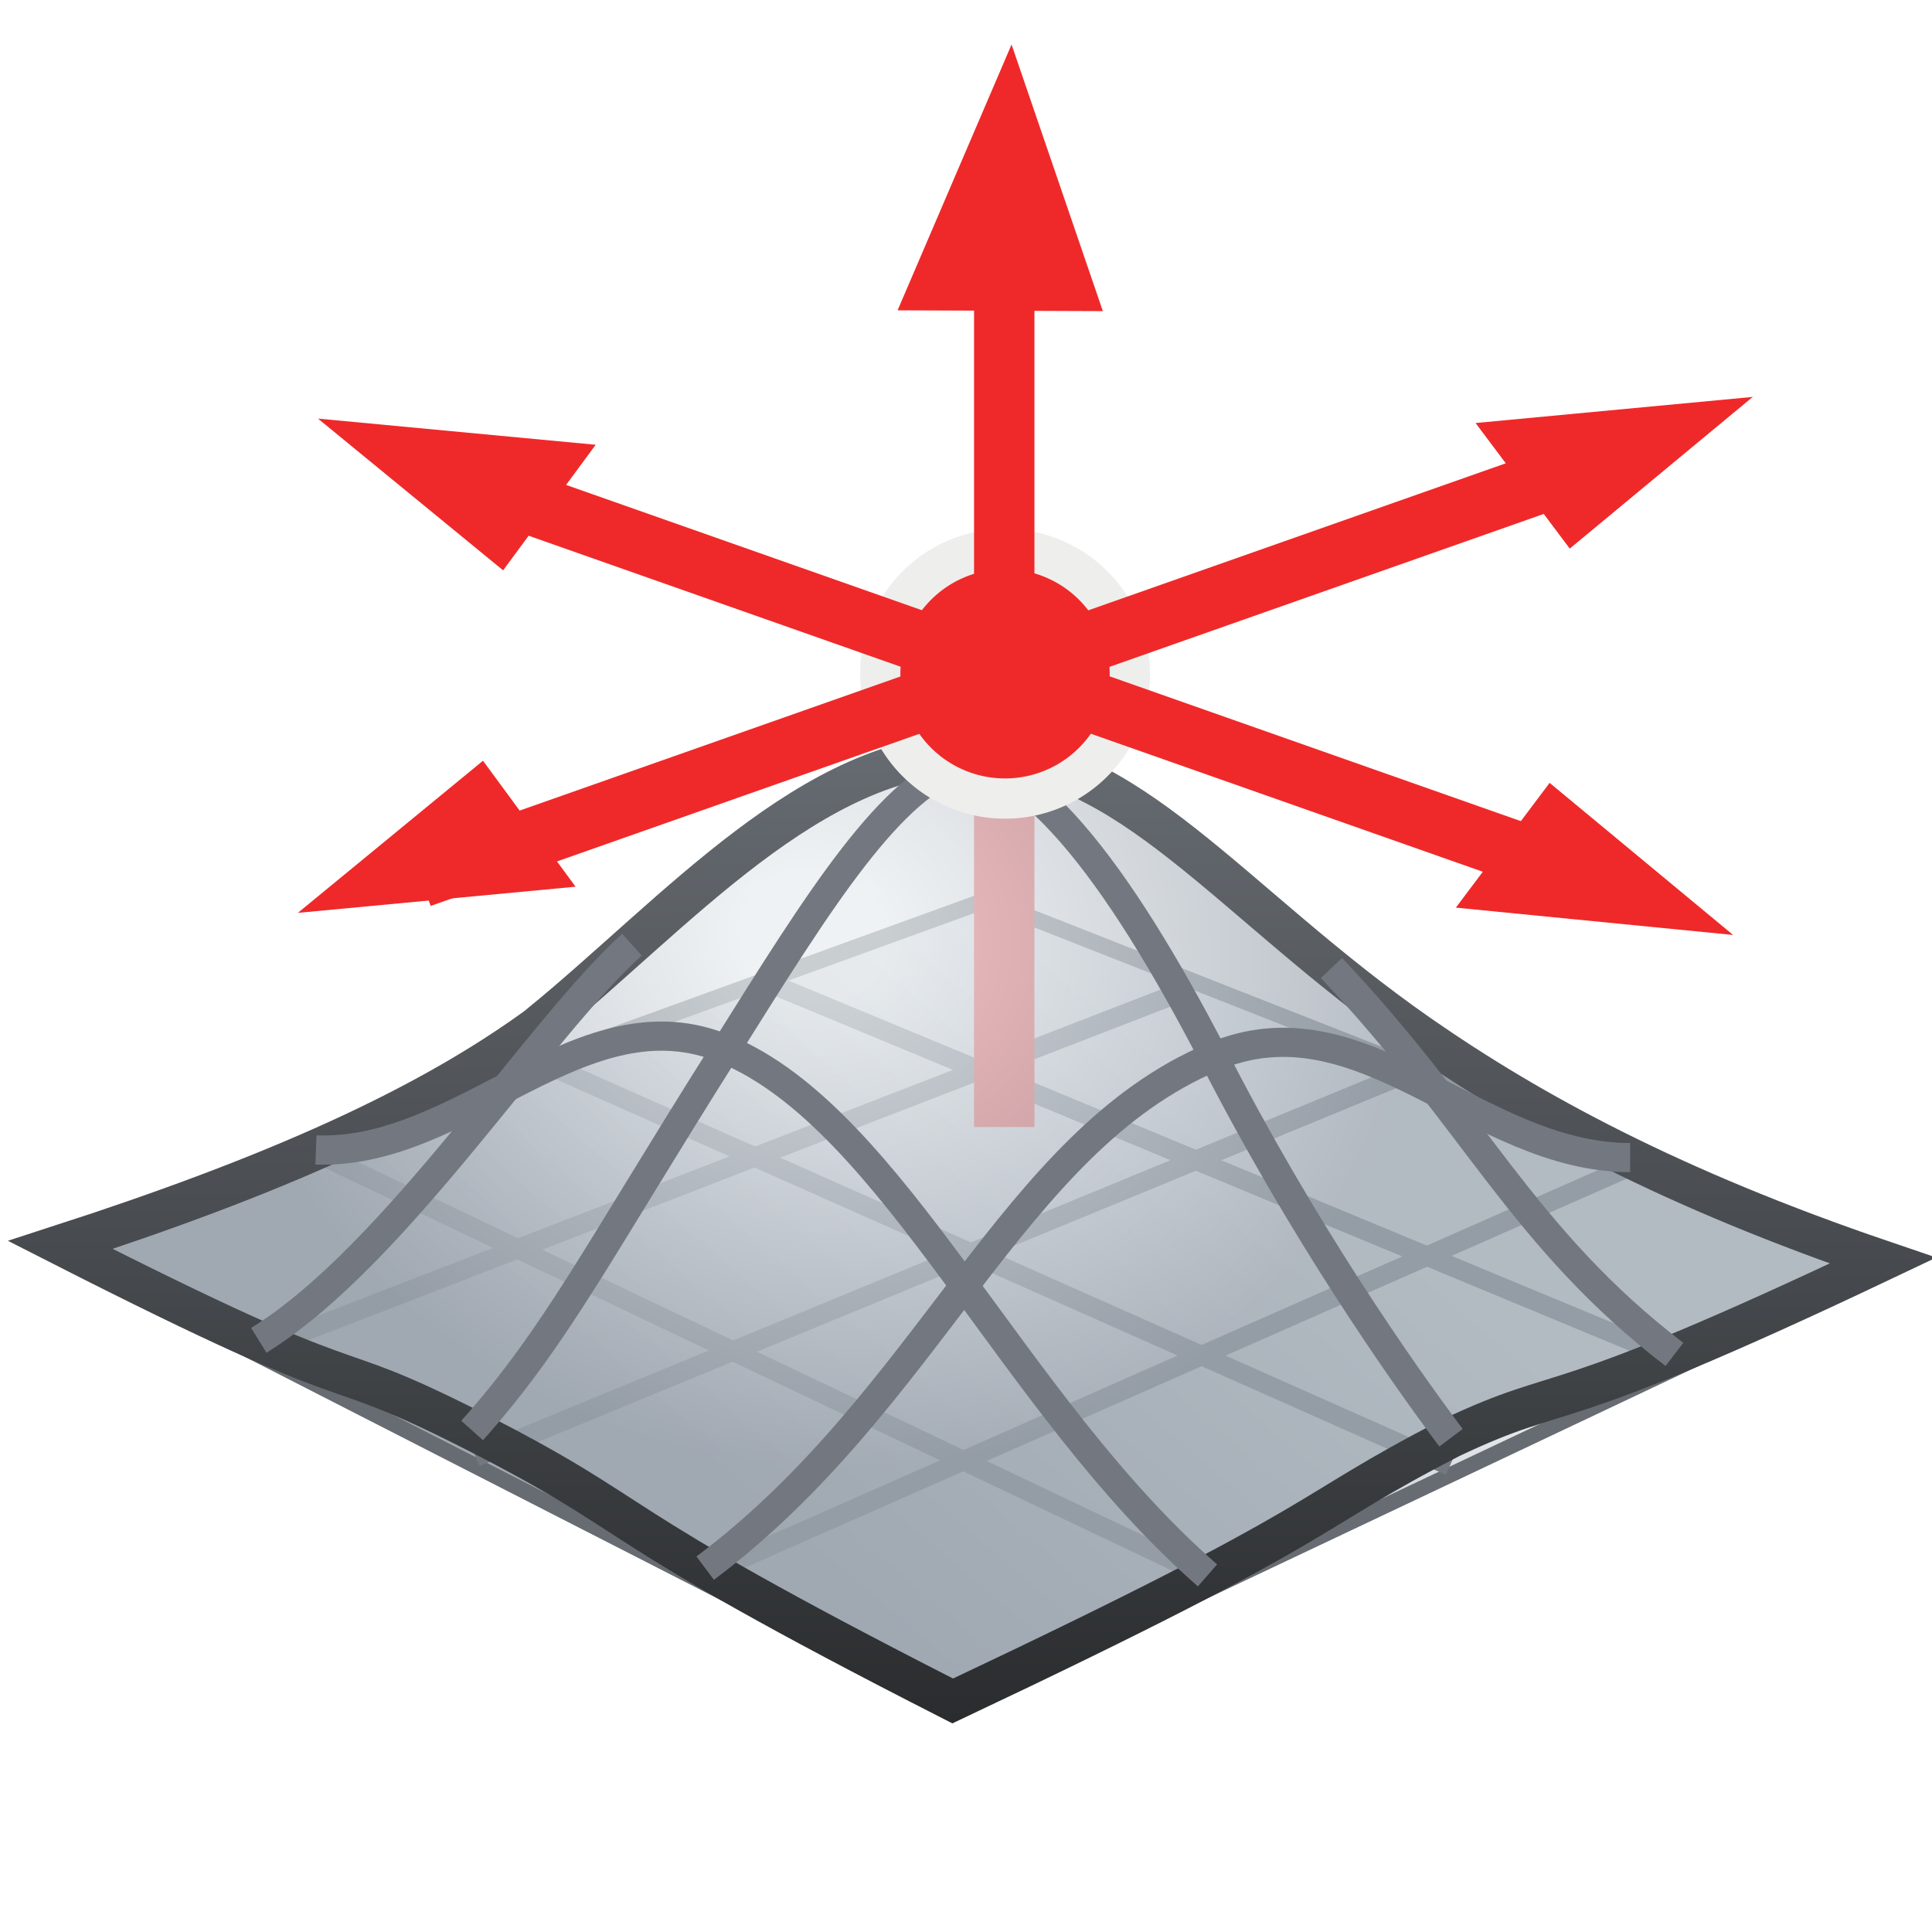 <svg xmlns="http://www.w3.org/2000/svg" width="48" height="48" xmlns:xlink="http://www.w3.org/1999/xlink"><defs><linearGradient id="d"><stop offset="0" stop-color="#590b08"/><stop offset="1" stop-color="#590b08" stop-opacity="0"/></linearGradient><linearGradient id="c"><stop offset="0" stop-color="#676c72"/><stop offset="1" stop-color="#2a2c2e"/></linearGradient><radialGradient id="a" cx="27.462" cy="64.743" r="12.032" fx="27.462" fy="64.743" gradientUnits="userSpaceOnUse"><stop offset=".096" stop-color="#eaeef1" stop-opacity=".753"/><stop offset=".815" stop-color="#a0a8b2" stop-opacity=".753"/></radialGradient><linearGradient id="e" x1="29.336" x2="15.586" y1="66.927" y2="82.927" gradientUnits="userSpaceOnUse"><stop offset=".096" stop-color="#EAEEF1"/><stop offset=".815" stop-color="#A0A8B2"/></linearGradient><linearGradient x1="23.532" x2="23.532" y1="63.395" y2="55.327" gradientUnits="userSpaceOnUse" gradientTransform="matrix(1.035 0 0 1.035 -.33 -50.997)"><stop offset="0" stop-color="#fff" stop-opacity="0"/><stop offset=".472" stop-color="#E86712"/><stop offset=".8" stop-color="#D52E0C"/><stop offset="1" stop-color="#CB1009"/></linearGradient><radialGradient cx="27.462" cy="64.743" r="12.032" xlink:href="#a" gradientUnits="userSpaceOnUse" fx="27.462" fy="64.743" gradientTransform="matrix(1.035 0 0 1.035 -.33 -39.745)"/><radialGradient id="b" cx="27.462" cy="64.743" r="12.032" gradientUnits="userSpaceOnUse" fy="64.743" fx="27.462"><stop offset=".096" stop-color="#eaeef1" stop-opacity=".502"/><stop offset=".815" stop-color="#A0A8B2"/></radialGradient><radialGradient cx="27.462" cy="64.743" r="12.032" xlink:href="#b" gradientUnits="userSpaceOnUse" fx="27.462" fy="64.743" gradientTransform="matrix(1.035 0 0 1.035 -.33 -39.745)"/><radialGradient id="f" cx="19.915" cy="65.94" r="12.032" xlink:href="#a" gradientUnits="userSpaceOnUse" gradientTransform="matrix(1.486 .292 -.257 1.307 7.588 -68.755)" fx="19.915" fy="65.94"/><linearGradient id="g" x1="24.142" x2="24.142" y1="23.458" y2="47.997" xlink:href="#c" gradientUnits="userSpaceOnUse" gradientTransform="translate(0 -5.235)"/><linearGradient x1="26.001" x2="25.75" y1="12.847" y2="15.228" xlink:href="#d" gradientUnits="userSpaceOnUse"/></defs><g><path fill="none" stroke="#676c72" stroke-width=".796" d="M46.78 31.33l-23.1 10.93L1.5 30.92l23-8.35 22.28 8.76z"/><path fill="url(#e)" d="M45.53 73.74L23.2 84.3 1.77 73.34 24 65.27l21.53 8.47z" transform="matrix(1.035 0 0 1.035 -.33 -44.98)"/><g fill="none" stroke="#737880" stroke-width=".483"><path d="M30.1 39.22L7.8 28.62"/><path d="M36.02 36.42L13.7 26.5"/><path d="M41.62 33.77l-22.4-9.3"/><path d="M17.52 39.12l23.12-10.2"/><path d="M11.82 36.2l23.12-9.53"/><path d="M6.52 33.48l23.05-8.92"/></g><path fill="none" stroke="#ef2929" stroke-width="1.5" d="M24.95 16.86V28" color="#000" overflow="visible"/><path fill="url(#f)" stroke="url(#g)" d="M13.45 25.43c-2.85 2.1-6.7 3.8-11.95 5.5 8.15 4.15 6.18 2.55 10.23 4.6 4.53 2.3 2.85 2.1 11.94 6.73 9.8-4.63 8.48-4.53 12.38-6.54 3.02-1.43 2.16-.33 10.73-4.4-5.23-1.78-8.72-3.67-11.5-5.6-4.74-3.3-7.23-7-11.1-7-4 0-7.4 3.98-10.73 6.7z"/><g fill="none" stroke="#737880" stroke-width=".725"><path d="M36.05 35.72c-1.26-1.68-3.7-5.17-5.9-9.47-2.36-4.55-4.74-7.8-6.97-7.47"/><path d="M30 39.14C25.14 34.9 22.2 27.8 18.03 26.07c-3.54-1.5-6.5 2.64-10.18 2.5"/><path d="M41.6 33.65c-3.78-2.9-4.95-5.83-8.52-9.6"/><path d="M17.52 38.96c5.57-4.17 7.62-10.6 12.62-12.7 3.7-1.58 6.53 2.5 10.36 2.5"/><path d="M11.73 35.54c2.1-2.35 3.17-4.52 6.3-9.47 2.32-3.7 4.13-6.63 5.98-7.13 1.3-.36 3 .46 3 .46"/><path d="M6.43 33.3c3.4-2.1 6.94-7.73 9.27-9.83"/></g><path fill="#ef2929" stroke="#eeeeec" stroke-width="1" d="M28.07 16.74a3.1 3.1 0 1 1-6.2 0 3.1 3.1 0 1 1 6.2 0z" color="#000" stroke-linecap="round" overflow="visible"/><path fill="none" stroke="#ef2929" stroke-width="1.5" d="M10.45 11.57L39.5 21.8"/><path fill="none" stroke="#ef2929" stroke-width="1.5" d="M39.5 11.57L10.45 21.8"/><path fill="none" stroke="#ef2929" stroke-width="1.5" d="M24.95 6.2v11.7" color="#000" overflow="visible"/><path fill="#ef2929" fill-rule="evenodd" d="M7.9 10.4l4.6 3.77 2.3-3.12-6.9-.65z"/><path fill="#ef2929" fill-rule="evenodd" d="M43.56 9.85L39 13.63l-2.34-3.12 6.9-.65z"/><path fill="#ef2929" fill-rule="evenodd" d="M7.4 22.68L12 18.9l2.3 3.13-6.9.65z"/><path fill="#ef2929" fill-rule="evenodd" d="M43.06 23.23l-4.56-3.78-2.33 3.1 6.9.68z"/><path fill="#ef2929" fill-rule="evenodd" d="M25.13 1.1l2.27 6.63-5.1-.02 2.83-6.6z"/></g></svg>